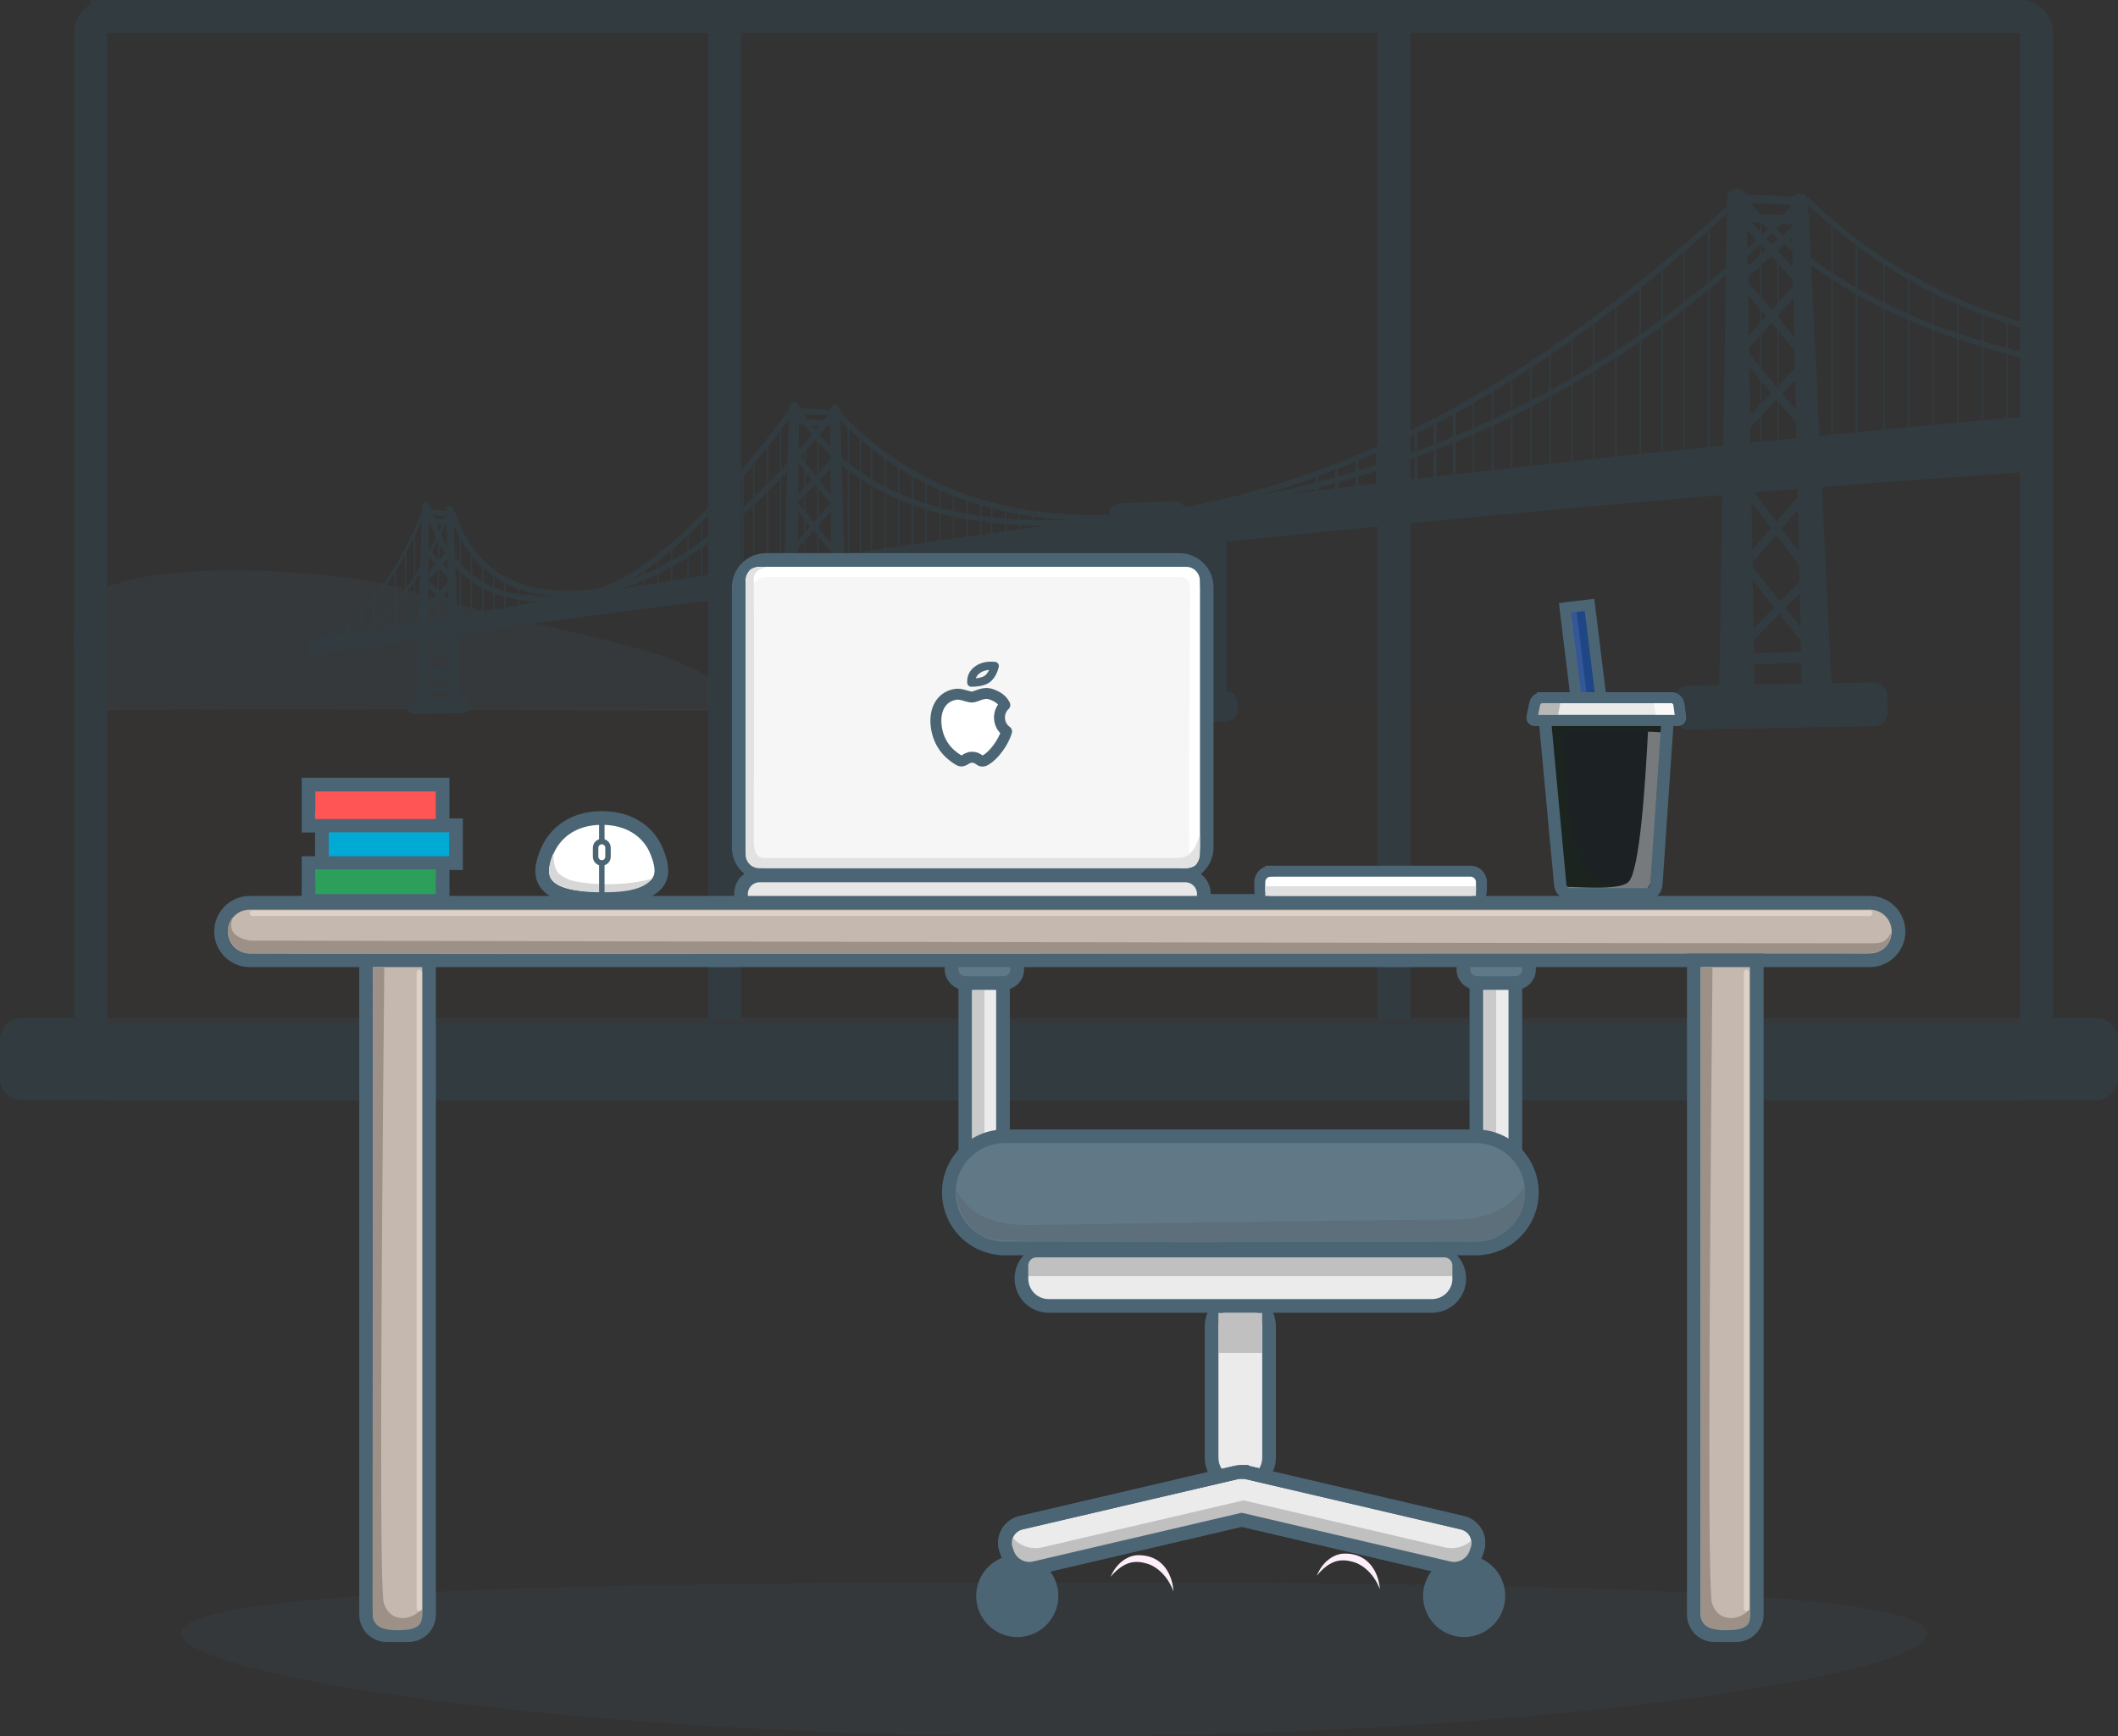 <?xml version="1.0" encoding="UTF-8" standalone="no"?>
<svg
   xmlns:dc="http://purl.org/dc/elements/1.1/"
   xmlns:cc="http://creativecommons.org/ns#"
   xmlns:rdf="http://www.w3.org/1999/02/22-rdf-syntax-ns#"
   xmlns:svg="http://www.w3.org/2000/svg"
   xmlns="http://www.w3.org/2000/svg"
   xmlns:xlink="http://www.w3.org/1999/xlink"
   xmlns:sodipodi="http://sodipodi.sourceforge.net/DTD/sodipodi-0.dtd"
   xmlns:inkscape="http://www.inkscape.org/namespaces/inkscape"
   width="774"
   height="634.482"
   viewBox="0 0 774 634.482"
   version="1.1"
   id="svg345"
   sodipodi:docname="5c8a0e9157d74f53f3722021_header_illustration2.svg"
   inkscape:version="0.92.4 (5da689c313, 2019-01-14)">
  <rect x="0" y="0" width="774" height="634.482" fill="#333333" stroke="none"/>
  <sodipodi:namedview
     pagecolor="#ffffff"
     bordercolor="#666666"
     borderopacity="1"
     objecttolerance="10"
     gridtolerance="10"
     guidetolerance="10"
     inkscape:pageopacity="0"
     inkscape:pageshadow="2"
     inkscape:window-width="1920"
     inkscape:window-height="1017"
     id="namedview347"
     showgrid="false"
     inkscape:zoom="1.4658385"
     inkscape:cx="462.1919"
     inkscape:cy="247.92325"
     inkscape:window-x="-8"
     inkscape:window-y="-8"
     inkscape:window-maximized="1"
     inkscape:current-layer="svg345"
     fit-margin-top="0"
     fit-margin-left="0"
     fit-margin-right="0"
     fit-margin-bottom="0" />
  <!-- Generator: Sketch 52.2 (67145) - http://www.bohemiancoding.com/sketch -->
  <title
     id="title2">Artboard Copy 4</title>
  <desc
     id="desc4">Created with Sketch.</desc>
  <defs
     id="defs7">
    <path
       d="M 102.354,31.448 C 93.153,14.466 75.907,3.034 56.149,3.034 c -29.428,0 -53.284,25.361 -53.284,56.645 0,31.284 23.073,53.234 50.443,53.234 26.757,0 54.835,-20.976 56.081,-51.143 -2.1,26.445 -24.278,47.252 -51.329,47.252 -28.438,0 -51.491,-22.997 -51.491,-51.364 0,-28.368 23.053,-51.364 51.491,-51.364 18.84,0 35.317,10.094 44.293,25.156 z"
       id="path-1"
       inkscape:connector-curvature="0" />
  </defs>
  <g
     style="fill:none;fill-rule:evenodd;stroke:none;stroke-width:1"
     transform="translate(-303.757,-145.286)"
     id="Artboard-Copy-4">
    <g
       style="opacity:0.12"
       transform="translate(303.495,144.5)"
       id="background-window">
      <path
         style="fill:#2a81a5"
         d="M 8.262,372.786 H 766.262 c 4.432,0 8,3.568 8,8 v 14 c 0,4.432 -3.568,8 -8,8 H 8.262 c -4.432,0 -8,-3.568 -8,-8 v -14 c 0,-4.432 3.568,-8 8,-8 z"
         id="Rectangle-3-Copy-3"
         inkscape:connector-curvature="0" />
      <path
         style="fill:#803300;fill-opacity:0.3"
         d="M 29.491,259.786 H 750.491 V 375.271 H 29.491 Z"
         id="water-copy-3"
         inkscape:connector-curvature="0" />
      <path
         style="fill:#6392a6;fill-opacity:0.6"
         inkscape:connector-curvature="0"
         id="Oval-Copy-14"
         d="m 266.491,260.5 c 0,-22.644 -58.442,-25.749 -119.672,-44.715 -23.772,-7.363 -118.03,-13.735 -119.106,11.673 -0.76,17.935 0,-2.846 0,33.041 42.241,-1.193 210.006,0 238.778,0 z" />
      <path
         style="stroke:#2a81a5;stroke-width:12"
         d="M 39.375,6.786 H 738.491 c 3.324,0 6,2.676 6,6 v 378 c 0,3.324 -2.676,6 -6,6 H 39.375 c -3.324,0 -6,-2.676 -6,-6 v -378 c 0,-3.324 2.676,-6 6,-6 z"
         id="Rectangle-Copy-46"
         inkscape:connector-curvature="0" />
      <path
         style="stroke:#2a81a5;stroke-width:0.5;stroke-linecap:square"
         inkscape:connector-curvature="0"
         id="Line-35-Copy"
         d="M 669.812,82.786 V 163.786" />
      <path
         style="stroke:#2a81a5;stroke-width:2;stroke-linecap:square"
         inkscape:connector-curvature="0"
         id="Line-4-Copy-3"
         d="m 155.491,243.286 11,7.857" />
      <path
         style="stroke:#2a81a5;stroke-width:2;stroke-linecap:square"
         inkscape:connector-curvature="0"
         id="Line-5-Copy-3"
         d="m 155.098,250.286 11.393,-7" />
      <path
         style="stroke:#2a81a5;stroke-width:2;stroke-linecap:square"
         inkscape:connector-curvature="0"
         id="Line-6-Copy-3"
         d="m 155.991,233.286 10.5,9" />
      <path
         style="stroke:#2a81a5;stroke-width:2;stroke-linecap:square"
         inkscape:connector-curvature="0"
         id="Line-7-Copy-3"
         d="m 155.491,242.286 10.356,-9" />
      <path
         style="stroke:#2a81a5;stroke-width:2;stroke-linecap:square"
         inkscape:connector-curvature="0"
         id="Line-8-Copy-3"
         d="m 155.491,213.286 10,9" />
      <path
         style="stroke:#2a81a5;stroke-width:2;stroke-linecap:square"
         inkscape:connector-curvature="0"
         id="Line-9-Copy-3"
         d="m 165.491,213.286 -10,11" />
      <path
         style="stroke:#2a81a5;stroke-width:2;stroke-linecap:square"
         inkscape:connector-curvature="0"
         id="Line-10-Copy-3"
         d="m 155.991,201.786 9.5,10.5" />
      <path
         style="stroke:#2a81a5;stroke-width:2;stroke-linecap:square"
         inkscape:connector-curvature="0"
         id="Line-11-Copy-3"
         d="m 164.491,202.786 -8.5,9.5" />
      <path
         style="stroke:#2a81a5;stroke-width:2;stroke-linecap:square"
         inkscape:connector-curvature="0"
         id="Line-12-Copy-3"
         d="m 290.491,232.786 17.5,18.357" />
      <path
         style="stroke:#2a81a5;stroke-width:2;stroke-linecap:square"
         inkscape:connector-curvature="0"
         id="Line-13-Copy-3"
         d="m 305.875,232.786 -15.884,17.5" />
      <path
         style="stroke:#2a81a5;stroke-width:2;stroke-linecap:square"
         inkscape:connector-curvature="0"
         id="Line-14-Copy-3"
         d="m 290.491,213.286 15,16" />
      <path
         style="stroke:#2a81a5;stroke-width:2;stroke-linecap:square"
         inkscape:connector-curvature="0"
         id="Line-15-Copy-3"
         d="m 305.875,213.286 -15.384,16" />
      <path
         style="stroke:#2a81a5;stroke-width:2;stroke-linecap:square"
         inkscape:connector-curvature="0"
         id="Line-16-Copy-3"
         d="m 289.991,183.786 15.884,19.442" />
      <path
         style="stroke:#2a81a5;stroke-width:2;stroke-linecap:square"
         inkscape:connector-curvature="0"
         id="Line-17-Copy-3"
         d="m 305.875,183.786 -15.884,18" />
      <path
         style="stroke:#2a81a5;stroke-width:2;stroke-linecap:square"
         inkscape:connector-curvature="0"
         id="Line-18-Copy-3"
         d="m 290.491,166.286 15.384,19.456" />
      <path
         style="stroke:#2a81a5;stroke-width:2;stroke-linecap:square"
         inkscape:connector-curvature="0"
         id="Line-19-Copy-3"
         d="m 305.875,168.27 -15.384,16.007" />
      <path
         style="stroke:#2a81a5;stroke-width:4;stroke-linecap:square"
         inkscape:connector-curvature="0"
         transform="rotate(-2,650.991,240.786)"
         id="Line-20-Copy-3"
         d="m 638.991,241.199 h 24" />
      <path
         style="stroke:#2a81a5;stroke-width:2;stroke-linecap:square"
         inkscape:connector-curvature="0"
         transform="rotate(-2,297.703,252.144)"
         id="Line-34-Copy"
         d="m 289.991,252.143 h 15.884" />
      <path
         style="stroke:#2a81a5;stroke-width:2"
         inkscape:connector-curvature="0"
         id="Rectangle-Copy-47"
         d="m 291.491,150.855 v 3.996 l 13,0.867 v -3.996 z" />
      <path
         transform="rotate(-1,651.095,258.745)"
         style="fill:#2a81a5"
         d="m 617.199,250.745 h 67.791 c 2.77,0 5,2.23 5,5 v 6 c 0,2.77 -2.23,5 -5,5 H 617.199 c -2.77,0 -5,-2.23 -5,-5 v -6 c 0,-2.77 2.23,-5 5,-5 z"
         id="Rectangle-Copy-48"
         inkscape:connector-curvature="0" />
      <path
         transform="rotate(-1,298.491,260.286)"
         style="fill:#2a81a5;stroke:#2a81a5"
         d="m 282.991,256.286 h 31 c 1.662,0 3,1.338 3,3 v 2 c 0,1.662 -1.338,3 -3,3 h -31 c -1.662,0 -3,-1.338 -3,-3 v -2 c 0,-1.662 1.338,-3 3,-3 z"
         id="Rectangle-Copy-49"
         inkscape:connector-curvature="0" />
      <path
         transform="rotate(-1,424.491,259.286)"
         style="fill:#2a81a5"
         d="m 400.491,253.786 h 48 c 2.216,0 4,1.784 4,4 v 3 c 0,2.216 -1.784,4 -4,4 h -48 c -2.216,0 -4,-1.784 -4,-4 v -3 c 0,-2.216 1.784,-4 4,-4 z"
         id="Rectangle-Copy-50"
         inkscape:connector-curvature="0" />
      <path
         style="fill:#2a81a5;stroke:#2a81a5"
         inkscape:connector-curvature="0"
         transform="rotate(1,289.491,202.777)"
         id="Rectangle-Copy-51"
         d="m 289.491,148.277 c -0.723,0 -1.312,0.582 -1.32,1.305 l -1.158,106.178 c -7e-5,0.008 -7e-5,0.008 -9e-5,0.016 0,0.828 0.672,1.5 1.5,1.5 h 1.956 c 0.008,-1e-5 0.008,-1e-5 0.016,-9e-5 0.828,-0.009 1.493,-0.688 1.484,-1.516 l -1.158,-106.178 c -0.008,-0.723 -0.596,-1.305 -1.32,-1.305 z" />
      <path
         style="fill:#2a81a5"
         inkscape:connector-curvature="0"
         transform="rotate(1,155.073,221.477)"
         id="Rectangle-Copy-52"
         d="m 155.073,184.306 v 0 c 0.665,0 1.206,0.535 1.213,1.2 l 0.766,71.143 c 0.012,1.093 -0.865,1.988 -1.957,2 -0.007,8e-5 -0.014,1.1e-4 -0.021,1.1e-4 v 0 c -1.093,0 -1.979,-0.886 -1.979,-1.979 0,-0.007 4e-5,-0.014 1.1e-4,-0.021 l 0.766,-71.143 c 0.007,-0.665 0.548,-1.2 1.213,-1.2 z" />
      <path
         style="fill:#2a81a5"
         inkscape:connector-curvature="0"
         transform="rotate(-1,165.859,221.969)"
         id="Rectangle-Copy-53"
         d="m 165.299,185.771 v 0 c 0.657,0.012 1.187,0.541 1.2,1.198 l 1.338,69.2 c 0.021,1.083 -0.84,1.978 -1.923,1.999 -0.013,2.4e-4 -0.025,3.7e-4 -0.038,3.7e-4 v 0 c -1.101,0 -1.993,-0.892 -1.993,-1.993 0,-0.002 0,-0.005 1e-5,-0.007 l 0.237,-69.241 c 0.002,-0.641 0.523,-1.158 1.164,-1.156 0.006,2e-5 0.011,8e-5 0.017,1.7e-4 z" />
      <path
         style="stroke:#2a81a5;stroke-width:2;stroke-linecap:square"
         inkscape:connector-curvature="0"
         transform="rotate(-2,160.703,252.644)"
         id="Line-33-Copy"
         d="m 155.073,252.644 h 11.418" />
      <path
         transform="rotate(-1,160.491,258.643)"
         style="fill:#2a81a5"
         d="m 151.491,255.786 h 18 c 1.108,0 2,0.892 2,2 v 1.715 c 0,1.108 -0.892,2 -2,2 h -18 c -1.108,0 -2,-0.892 -2,-2 v -1.715 c 0,-1.108 0.892,-2 2,-2 z"
         id="Rectangle-Copy-54"
         inkscape:connector-curvature="0" />
      <path
         style="fill:#2a81a5;stroke:#2a81a5"
         inkscape:connector-curvature="0"
         transform="rotate(-1,306.374,203.219)"
         id="Rectangle-Copy-55"
         d="m 306.374,149.161 c -0.723,0 -1.312,0.582 -1.32,1.305 l -1.158,105.294 c -7e-5,0.008 -7e-5,0.008 -9e-5,0.017 0,0.828 0.672,1.5 1.5,1.5 h 1.956 c 0.008,-10e-6 0.008,-10e-6 0.017,-9e-5 0.828,-0.009 1.493,-0.688 1.483,-1.516 l -1.158,-105.294 c -0.008,-0.723 -0.597,-1.305 -1.32,-1.305 z" />
      <path
         style="fill:#2a81a5"
         inkscape:connector-curvature="0"
         id="Rectangle-Copy-56"
         d="m 634.991,69.786 v 0 c 1.942,0 3.525,1.558 3.556,3.5 l 2.863,179.421 c 0.044,2.761 -2.159,5.035 -4.92,5.079 -0.027,4.3e-4 -0.053,6.4e-4 -0.08,6.4e-4 h -2.839 c -2.761,0 -5,-2.239 -5,-5 0,-0.027 2.1e-4,-0.053 6.3e-4,-0.08 l 2.863,-179.421 c 0.031,-1.942 1.614,-3.5 3.556,-3.5 z" />
      <path
         style="fill:#2a81a5"
         inkscape:connector-curvature="0"
         transform="rotate(-2,661.109,164.821)"
         id="Rectangle-Copy-57"
         d="m 661.109,71.389 v 0 c 1.642,0 2.979,1.319 3.002,2.961 l 2.443,179.849 c 0.03,2.209 -1.736,4.024 -3.945,4.054 -0.018,2.4e-4 -0.036,3.6e-4 -0.054,3.6e-4 h -2.891 c -2.209,0 -4,-1.791 -4,-4 0,-0.018 1.2e-4,-0.036 3.6e-4,-0.054 l 2.443,-179.849 c 0.022,-1.642 1.36,-2.961 3.002,-2.961 z" />
      <path
         style="fill:#2a81a5"
         inkscape:connector-curvature="0"
         id="Rectangle-Copy-58"
         d="m 113.491,235.002 c 105.774,-18.551 208.107,-34.29 307,-47.216 98.893,-12.926 206.226,-24.593 322,-35 v 20.364 c -99.865,6.749 -207.199,16.242 -322,28.479 -114.801,12.237 -217.135,25.094 -307,38.57 z" />
      <path
         style="fill:#2a81a5"
         inkscape:connector-curvature="0"
         id="Rectangle-Copy-59"
         d="m 409.337,184.711 20,-0.766 c 2.208,-0.085 4.066,1.636 4.15,3.844 0.002,0.051 0.003,0.102 0.003,0.153 v 65.844 c 0,2.209 -1.791,4 -4,4 h -20 c -2.209,0 -4,-1.791 -4,-4 v -65.078 c 0,-2.15 1.699,-3.915 3.847,-3.997 z" />
      <path
         style="fill:#2a81a5"
         d="m 448.491,254.462 -16,3.323 v -59 l 16,-1 z"
         id="Rectangle-Copy-60"
         inkscape:connector-curvature="0" />
      <path
         style="stroke:#2a81a5;stroke-width:2"
         inkscape:connector-curvature="0"
         id="Rectangle-Copy-61"
         d="m 156.491,187.891 v 2.99 l 8,0.8 v -2.99 z" />
      <path
         style="stroke:#2a81a5;stroke-width:2"
         inkscape:connector-curvature="0"
         id="Path-3-Copy-3"
         d="m 304.491,149.786 c 28.264,31.589 67.597,44.589 118,39 94,-10.424 172.667,-48.757 236,-115" />
      <path
         style="stroke:#2a81a5;stroke-width:2"
         inkscape:connector-curvature="0"
         id="Path-6-Copy-3"
         d="m 291.491,149.786 c 21.196,35.854 65.196,48.854 132,39 70.667,-10.424 141.667,-49.091 213,-116" />
      <path
         style="stroke:#2a81a5;stroke-width:2"
         inkscape:connector-curvature="0"
         id="Path-10-Copy-3"
         d="m 165.491,187.786 c 6.293,19.775 20.293,29.775 42,30 30,0.311 62.667,-22.022 98,-67" />
      <path
         style="stroke:#2a81a5;stroke-width:2"
         inkscape:connector-curvature="0"
         id="Path-11-Copy-3"
         d="m 156.491,185.786 c 7.666,27.885 27.333,38.552 59,32 19.333,-4 44.333,-26.667 75,-68" />
      <path
         style="stroke:#2a81a5"
         inkscape:connector-curvature="0"
         id="Path-12-Copy-3"
         d="m 155.491,186.786 c -10.667,26.667 -24,42.739 -40,48.216" />
      <path
         style="stroke:#2a81a5"
         inkscape:connector-curvature="0"
         id="Path-13-Copy-3"
         d="m 164.491,187.786 c -9.333,21.95 -20,36.95 -32,45" />
      <path
         style="stroke:#2a81a5;stroke-width:3;stroke-linecap:square"
         inkscape:connector-curvature="0"
         id="Line-21-Copy-3"
         d="m 638.991,208.286 24,30" />
      <path
         style="stroke:#2a81a5;stroke-width:3;stroke-linecap:square"
         inkscape:connector-curvature="0"
         id="Line-22-Copy-3"
         d="m 662.991,210.286 -25.5,26" />
      <path
         style="stroke:#2a81a5;stroke-width:3;stroke-linecap:square"
         inkscape:connector-curvature="0"
         id="Line-23-Copy-3"
         d="m 638.991,180.286 21.5,28" />
      <path
         style="stroke:#2a81a5;stroke-width:3;stroke-linecap:square"
         inkscape:connector-curvature="0"
         id="Line-24-Copy-3"
         d="m 661.022,180.286 -24.031,28" />
      <path
         style="stroke:#2a81a5;stroke-width:3;stroke-linecap:square"
         inkscape:connector-curvature="0"
         id="Line-25-Copy-3"
         d="m 638.991,131.916 22.031,26.37" />
      <path
         style="stroke:#2a81a5;stroke-width:3;stroke-linecap:square"
         inkscape:connector-curvature="0"
         id="Line-26-Copy-3"
         d="m 661.022,132.379 -24.531,25.907" />
      <path
         style="stroke:#2a81a5;stroke-width:3;stroke-linecap:square"
         inkscape:connector-curvature="0"
         id="Line-27-Copy-3"
         d="m 637.491,104.286 23.531,28.093" />
      <path
         style="stroke:#2a81a5;stroke-width:3"
         inkscape:connector-curvature="0"
         id="Rectangle-Copy-62"
         d="m 638.991,73.363 v 6.996 l 17,0.85 v -6.996 z" />
      <path
         style="stroke:#2a81a5;stroke-width:2"
         inkscape:connector-curvature="0"
         id="Path-8-Copy-3"
         d="m 660.491,73.786 c 24.475,23.572 53.712,39.692 87.712,48.358" />
      <path
         style="stroke:#2a81a5;stroke-width:2"
         inkscape:connector-curvature="0"
         id="Path-9-Copy-3"
         d="m 637.491,73.786 c 24.475,28.239 60.712,47.692 108.712,58.358" />
      <path
         style="stroke:#2a81a5;stroke-width:3;stroke-linecap:square"
         inkscape:connector-curvature="0"
         id="Line-28-Copy-3"
         d="m 658.491,104.286 -21.5,24" />
      <path
         style="stroke:#2a81a5;stroke-width:3;stroke-linecap:square"
         inkscape:connector-curvature="0"
         id="Line-29-Copy-3"
         d="m 638.991,82.786 18.5,20.179" />
      <path
         style="stroke:#2a81a5;stroke-width:3;stroke-linecap:square"
         inkscape:connector-curvature="0"
         id="Line-30-Copy-3"
         d="M 658.491,82.786 636.991,101.786" />
      <path
         style="stroke:#2a81a5;stroke-width:0.5;stroke-linecap:square"
         inkscape:connector-curvature="0"
         id="Line-36-Copy"
         d="M 678.703,88.644 V 164.821" />
      <path
         style="stroke:#2a81a5;stroke-width:0.5;stroke-linecap:square"
         inkscape:connector-curvature="0"
         id="Line-37-Copy"
         d="M 688.703,96.644 V 166.644" />
      <path
         style="stroke:#2a81a5;stroke-width:0.5;stroke-linecap:square"
         inkscape:connector-curvature="0"
         id="Line-38-Copy"
         d="m 697.703,101.786 v 58.858" />
      <path
         style="stroke:#2a81a5;stroke-width:0.5;stroke-linecap:square"
         inkscape:connector-curvature="0"
         id="Line-39-Copy"
         d="m 706.703,106.644 v 54" />
      <path
         style="stroke:#2a81a5;stroke-width:0.5;stroke-linecap:square"
         inkscape:connector-curvature="0"
         id="Line-40-Copy"
         d="m 715.703,110.644 v 47.642" />
      <path
         style="stroke:#2a81a5;stroke-width:0.5;stroke-linecap:square"
         inkscape:connector-curvature="0"
         id="Line-41-Copy"
         d="m 724.703,114.644 v 43.642" />
      <path
         style="stroke:#2a81a5;stroke-width:0.5;stroke-linecap:square"
         inkscape:connector-curvature="0"
         id="Line-42-Copy"
         d="m 733.703,118.332 v 37.312" />
      <path
         style="stroke:#2a81a5;stroke-width:0.5;stroke-linecap:square"
         inkscape:connector-curvature="0"
         id="Line-43-Copy"
         d="M 624.703,82.786 V 168.644" />
      <path
         style="stroke:#2a81a5;stroke-width:0.5;stroke-linecap:square"
         inkscape:connector-curvature="0"
         id="Line-44-Copy"
         d="M 615.703,90.644 V 175.644" />
      <path
         style="stroke:#2a81a5;stroke-width:0.5;stroke-linecap:square"
         inkscape:connector-curvature="0"
         id="Line-45-Copy"
         d="M 607.703,97.965 V 168.644" />
      <path
         style="stroke:#2a81a5;stroke-width:0.5;stroke-linecap:square"
         inkscape:connector-curvature="0"
         id="Line-46-Copy"
         d="m 599.703,104.286 v 64.358" />
      <path
         style="stroke:#2a81a5;stroke-width:0.5;stroke-linecap:square"
         inkscape:connector-curvature="0"
         id="Line-47-Copy"
         d="m 590.703,111.644 v 61" />
      <path
         style="stroke:#2a81a5;stroke-width:0.5;stroke-linecap:square"
         inkscape:connector-curvature="0"
         id="Line-48-Copy"
         d="m 582.703,118.332 v 52.312" />
      <path
         style="stroke:#2a81a5;stroke-width:0.5;stroke-linecap:square"
         inkscape:connector-curvature="0"
         id="Line-49-Copy"
         d="m 574.703,123.286 v 49.358" />
      <path
         style="stroke:#2a81a5;stroke-width:0.5;stroke-linecap:square"
         inkscape:connector-curvature="0"
         id="Line-50-Copy"
         d="m 566.703,129.286 v 44.358" />
      <path
         style="stroke:#2a81a5;stroke-width:0.5;stroke-linecap:square"
         inkscape:connector-curvature="0"
         id="Line-51-Copy"
         d="m 559.703,134.465 v 39.179" />
      <path
         style="stroke:#2a81a5;stroke-width:0.5;stroke-linecap:square"
         inkscape:connector-curvature="0"
         id="Line-52-Copy"
         d="m 552.703,138.644 v 39" />
      <path
         style="stroke:#2a81a5;stroke-width:0.5;stroke-linecap:square"
         inkscape:connector-curvature="0"
         id="Line-53-Copy"
         d="m 545.703,143.144 v 31.5" />
      <path
         style="stroke:#2a81a5;stroke-width:0.5;stroke-linecap:square"
         inkscape:connector-curvature="0"
         id="Line-54-Copy"
         d="m 538.703,147.965 v 26.679" />
      <path
         style="stroke:#2a81a5;stroke-linecap:square"
         inkscape:connector-curvature="0"
         id="Line-55-Copy"
         d="m 531.703,151.465 v 26.179" />
      <path
         style="stroke:#2a81a5;stroke-linecap:square"
         inkscape:connector-curvature="0"
         id="Line-56-Copy"
         d="m 524.703,155.644 v 22" />
      <path
         style="stroke:#2a81a5;stroke-linecap:square"
         inkscape:connector-curvature="0"
         id="Line-57-Copy"
         d="m 517.703,158.286 v 19.358" />
      <path
         style="stroke:#2a81a5;stroke-linecap:square"
         inkscape:connector-curvature="0"
         id="Line-58-Copy"
         d="m 509.703,162.305 v 18.981" />
      <path
         style="stroke:#2a81a5;stroke-linecap:square"
         inkscape:connector-curvature="0"
         id="Line-60-Copy"
         d="m 496.196,167.965 v 13.321" />
      <path
         style="stroke:#2a81a5;stroke-linecap:square"
         inkscape:connector-curvature="0"
         id="Line-61-Copy"
         d="m 488.703,170.644 v 10.642" />
      <path
         style="stroke:#2a81a5;stroke-linecap:square"
         inkscape:connector-curvature="0"
         id="Line-62-Copy"
         d="m 481.491,173.644 v 7.642" />
      <path
         style="stroke:#2a81a5;stroke-linecap:square"
         inkscape:connector-curvature="0"
         id="Line-59-Copy"
         d="m 503.703,164.821 v 15.465" />
      <path
         style="stroke:#2a81a5;stroke-width:0.5;stroke-linecap:square"
         inkscape:connector-curvature="0"
         id="Line-63-Copy"
         d="m 377.703,188.644 v 7" />
      <path
         style="stroke:#2a81a5;stroke-width:0.5;stroke-linecap:square"
         inkscape:connector-curvature="0"
         id="Line-64-Copy"
         d="m 372.703,188.644 v 9.142" />
      <path
         style="stroke:#2a81a5;stroke-width:0.5;stroke-linecap:square"
         inkscape:connector-curvature="0"
         id="Line-65-Copy"
         d="m 367.703,186.644 v 11.142" />
      <path
         style="stroke:#2a81a5;stroke-width:0.5;stroke-linecap:square"
         inkscape:connector-curvature="0"
         id="Line-66-Copy"
         d="m 362.703,185.741 v 13.903" />
      <path
         style="stroke:#2a81a5;stroke-width:0.5;stroke-linecap:square"
         inkscape:connector-curvature="0"
         id="Line-67-Copy"
         d="m 358.703,183.786 v 14" />
      <path
         style="stroke:#2a81a5;stroke-width:0.5;stroke-linecap:square"
         inkscape:connector-curvature="0"
         id="Line-68-Copy"
         d="m 353.703,182.644 v 19.142" />
      <path
         style="stroke:#2a81a5;stroke-width:0.5;stroke-linecap:square"
         inkscape:connector-curvature="0"
         id="Line-69-Copy"
         d="m 348.703,181.644 v 20.142" />
      <path
         style="stroke:#2a81a5;stroke-width:0.5;stroke-linecap:square"
         inkscape:connector-curvature="0"
         id="Line-70-Copy"
         d="m 343.703,178.644 v 22" />
      <path
         style="stroke:#2a81a5;stroke-width:0.5;stroke-linecap:square"
         inkscape:connector-curvature="0"
         id="Line-71-Copy"
         d="m 338.703,176.273 v 25.512" />
      <path
         style="stroke:#2a81a5;stroke-width:0.5;stroke-linecap:square"
         inkscape:connector-curvature="0"
         id="Line-72-Copy"
         d="m 333.703,173.644 v 28.142" />
      <path
         style="stroke:#2a81a5;stroke-width:0.5;stroke-linecap:square"
         inkscape:connector-curvature="0"
         id="Line-73-Copy"
         d="m 328.703,170.644 v 34" />
      <path
         style="stroke:#2a81a5;stroke-width:0.5;stroke-linecap:square"
         inkscape:connector-curvature="0"
         id="Line-74-Copy"
         d="m 323.703,167.644 v 37" />
      <path
         style="stroke:#2a81a5;stroke-width:0.5;stroke-linecap:square"
         inkscape:connector-curvature="0"
         id="Line-75-Copy"
         d="m 318.703,163.644 v 38.142" />
      <path
         style="stroke:#2a81a5;stroke-width:0.5;stroke-linecap:square"
         inkscape:connector-curvature="0"
         id="Line-76-Copy"
         d="m 314.703,159.644 v 45" />
      <path
         style="stroke:#2a81a5;stroke-width:0.5;stroke-linecap:square"
         inkscape:connector-curvature="0"
         id="Line-77-Copy"
         d="m 310.304,156.786 v 46.442" />
      <path
         style="stroke:#2a81a5;stroke-width:0.5;stroke-linecap:square"
         inkscape:connector-curvature="0"
         id="Line-78-Copy"
         d="m 285.553,155.644 v 53.607" />
      <path
         style="stroke:#2a81a5;stroke-width:0.5;stroke-linecap:square"
         inkscape:connector-curvature="0"
         id="Line-79-Copy"
         d="m 280.703,163.644 v 45.607" />
      <path
         style="stroke:#2a81a5;stroke-width:0.5;stroke-linecap:square"
         inkscape:connector-curvature="0"
         id="Line-80-Copy"
         d="m 275.703,168.27 v 42.374" />
      <path
         style="stroke:#2a81a5;stroke-width:0.5;stroke-linecap:square"
         inkscape:connector-curvature="0"
         id="Line-81-Copy"
         d="m 271.703,173.644 v 35.607" />
      <path
         style="stroke:#2a81a5;stroke-linecap:square"
         inkscape:connector-curvature="0"
         id="Line-82-Copy"
         d="m 266.491,180.007 v 30.637" />
      <path
         style="stroke:#2a81a5;stroke-linecap:square"
         inkscape:connector-curvature="0"
         id="Line-83-Copy"
         d="m 261.703,185.741 v 24.903" />
      <path
         style="stroke:#2a81a5;stroke-width:0.5;stroke-linecap:square"
         inkscape:connector-curvature="0"
         id="Line-84-Copy"
         d="m 256.703,190.046 v 23.24" />
      <path
         style="stroke:#2a81a5;stroke-width:0.5;stroke-linecap:square"
         inkscape:connector-curvature="0"
         id="Line-85-Copy"
         d="m 251.703,195.325 v 17.96" />
      <path
         style="stroke:#2a81a5;stroke-width:0.5;stroke-linecap:square"
         inkscape:connector-curvature="0"
         id="Line-86-Copy"
         d="m 245.703,200.644 v 16" />
      <path
         style="stroke:#2a81a5;stroke-width:0.5;stroke-linecap:square"
         inkscape:connector-curvature="0"
         id="Line-87-Copy"
         d="m 240.703,204.644 v 10" />
      <path
         style="stroke:#2a81a5;stroke-width:0.5;stroke-linecap:square"
         inkscape:connector-curvature="0"
         id="Line-88-Copy"
         d="m 235.491,208.644 v 8" />
      <path
         style="stroke:#2a81a5;stroke-width:0.5;stroke-linecap:square"
         inkscape:connector-curvature="0"
         id="Line-89-Copy"
         d="m 382.703,189.03 v 6.296" />
      <path
         style="stroke:#2a81a5;stroke-width:0.5;stroke-linecap:square"
         inkscape:connector-curvature="0"
         id="Line-90-Copy"
         d="m 299.183,159.644 v 47" />
      <path
         style="stroke:#2a81a5;stroke-width:0.5;stroke-linecap:square"
         inkscape:connector-curvature="0"
         id="Line-91-Copy"
         d="m 294.428,164.821 v 43.823" />
      <path
         style="stroke:#2a81a5;stroke-width:0.5;stroke-linecap:square"
         inkscape:connector-curvature="0"
         id="Line-92-Copy"
         d="M 650.006,86.644 V 168.644" />
      <path
         style="stroke:#2a81a5;stroke-width:0.5;stroke-linecap:square"
         inkscape:connector-curvature="0"
         id="Line-93-Copy"
         d="M 643.703,80.644 V 168.644" />
      <path
         style="stroke:#2a81a5;stroke-width:0.5;stroke-linecap:square"
         inkscape:connector-curvature="0"
         id="Line-94-Copy"
         d="m 193.703,216.644 v 5.642" />
      <path
         style="stroke:#2a81a5;stroke-width:0.5;stroke-linecap:square"
         inkscape:connector-curvature="0"
         id="Line-95-Copy"
         d="m 189.703,214.644 v 9.642" />
      <path
         style="stroke:#2a81a5;stroke-width:0.5;stroke-linecap:square"
         inkscape:connector-curvature="0"
         id="Line-96-Copy"
         d="m 184.703,212.644 v 11.642" />
      <path
         style="stroke:#2a81a5;stroke-width:0.5;stroke-linecap:square"
         inkscape:connector-curvature="0"
         id="Line-97-Copy"
         d="m 180.703,209.644 v 18" />
      <path
         style="stroke:#2a81a5;stroke-width:0.5;stroke-linecap:square"
         inkscape:connector-curvature="0"
         id="Line-98-Copy"
         d="m 176.703,206.644 v 17.642" />
      <path
         style="stroke:#2a81a5;stroke-width:0.5;stroke-linecap:square"
         inkscape:connector-curvature="0"
         id="Line-99-Copy"
         d="m 172.539,201.786 v 27.5" />
      <path
         style="stroke:#2a81a5;stroke-width:0.5;stroke-linecap:square"
         inkscape:connector-curvature="0"
         id="Line-100-Copy"
         d="m 168.468,196.492 v 31.152" />
      <path
         style="stroke:#2a81a5;stroke-width:0.5;stroke-linecap:square"
         inkscape:connector-curvature="0"
         id="Line-101-Copy"
         d="m 160.669,198.193 -0.428,29.451" />
      <path
         style="stroke:#2a81a5;stroke-width:0.5;stroke-linecap:square"
         inkscape:connector-curvature="0"
         id="Line-102-Copy"
         d="m 151.703,196.492 v 34.152" />
      <path
         style="stroke:#2a81a5;stroke-width:0.5;stroke-linecap:square"
         inkscape:connector-curvature="0"
         id="Line-103-Copy"
         d="m 148.491,202.777 v 27.867" />
      <path
         style="stroke:#2a81a5;stroke-width:0.5;stroke-linecap:square"
         inkscape:connector-curvature="0"
         id="Line-104-Copy"
         d="m 144.703,209.251 v 21.393" />
      <path
         style="stroke:#2a81a5;stroke-width:0.5;stroke-linecap:square"
         inkscape:connector-curvature="0"
         id="Line-105-Copy"
         d="m 140.703,214.644 v 16" />
      <path
         style="stroke:#2a81a5;stroke-width:0.5;stroke-linecap:square"
         inkscape:connector-curvature="0"
         id="Line-106-Copy"
         d="m 136.703,219.656 v 13.63" />
      <path
         style="stroke:#2a81a5;stroke-width:0.5;stroke-linecap:square"
         inkscape:connector-curvature="0"
         id="Line-107-Copy"
         d="m 132.491,224.286 v 7.358" />
      <path
         style="stroke:#2a81a5;stroke-width:0.5;stroke-linecap:square"
         inkscape:connector-curvature="0"
         id="Line-108-Copy"
         d="m 127.703,227.965 v 6.911" />
      <path
         style="stroke:#2a81a5;stroke-width:12;stroke-linecap:square"
         inkscape:connector-curvature="0"
         id="Line-109"
         d="m 509.703,18.5 v 349" />
      <path
         style="stroke:#2a81a5;stroke-width:12;stroke-linecap:square"
         inkscape:connector-curvature="0"
         id="Line-109-Copy"
         d="m 265.04,18.5 v 349" />
    </g>
    <path
       style="fill:#47677a;fill-opacity:0.1"
       d="m 1008,742.104 c 0,15.526 -142.821,37.664 -319,37.664 -176.179,0 -319,-22.138 -319,-37.664 0,-15.526 142.821,-18.562 319,-18.562 176.179,0 319,3.036 319,18.562 z"
       id="bottom-shadow"
       inkscape:connector-curvature="0"
       sodipodi:nodetypes="sssss" />
    <g
       transform="translate(648,367)"
       id="chair">
      <path
         style="fill:#ebebeb;stroke:#4b6575;stroke-width:5"
         inkscape:connector-curvature="0"
         id="Combined-Shape"
         d="M 31.023,109.5 C 18.596,109.5 8.523,119.574 8.523,132 v 76 c 0,12.426 10.074,22.5 22.5,22.5 H 187.023 c 12.426,0 22.5,-10.074 22.5,-22.5 v -76 c 0,-12.426 -10.074,-22.5 -22.5,-22.5 z m 4.767,-2 H 181.79 c 7.456,0 13.5,6.044 13.5,13.5 v 85.268 c 0,7.456 -6.044,13.5 -13.5,13.5 H 35.79 c -7.456,0 -13.5,-6.044 -13.5,-13.5 V 121 c 0,-7.456 6.044,-13.5 13.5,-13.5 z" />
      <path
         style="fill:#cacaca"
         d="m 11,140 h 4.5 v 56 H 11 Z"
         id="Rectangle"
         inkscape:connector-curvature="0" />
      <path
         style="fill:#cacaca"
         d="m 198,140 h 4.5 v 56 H 198 Z"
         id="Rectangle-Copy-18"
         inkscape:connector-curvature="0" />
      <path
         style="fill:#ebebeb;stroke:#4b6575;stroke-width:5"
         d="m 109.023,252.5 c 5.817,0 10.5,4.683 10.5,10.5 v 47.847 c 0,5.817 -4.683,10.5 -10.5,10.5 -5.817,0 -10.5,-4.683 -10.5,-10.5 V 263 c 0,-5.817 4.683,-10.5 10.5,-10.5 z"
         id="rect147"
         inkscape:connector-curvature="0" />
      <path
         style="fill:#c0c0c0"
         d="m 101,258 h 16 v 14.701 h -16 z"
         id="rect149"
         inkscape:connector-curvature="0" />
      <path
         style="fill:#617886;stroke:#4b6575;stroke-width:5"
         d="m 23,193.5 h 172.045 c 11.357,0 20.5,9.143 20.5,20.5 0,11.357 -9.143,20.5 -20.5,20.5 H 23 C 11.643,234.5 2.5,225.357 2.5,214 2.5,202.643 11.643,193.5 23,193.5 Z"
         id="rect151"
         inkscape:connector-curvature="0" />
      <path
         style="fill:#5c6f7b"
         inkscape:connector-curvature="0"
         id="path153"
         d="m 5.203,213 c 3.865,8.291 12.196,12.624 24.994,13 82.785,-1.333 135.118,-2 157,-2 18.803,0 24.487,-10.845 25.803,-12 0.025,8.453 -2.803,18 -17.529,20 -51.274,0 -169.232,1 -177.274,-1 C 10.155,229 5.203,221 5.203,213 Z" />
      <path
         style="fill:#ebebeb;stroke:#4b6575;stroke-width:5"
         d="M 39.023,235.5 H 179.023 c 5.54,0 10,4.46 10,10 0,5.54 -4.46,10 -10,10 H 39.023 c -5.54,0 -10,-4.46 -10,-10 0,-5.54 4.46,-10 10,-10 z"
         id="rect155"
         inkscape:connector-curvature="0" />
      <path
         style="fill:#c0c0c0"
         inkscape:connector-curvature="0"
         transform="matrix(1,0,0,-1,0,482.311)"
         id="Rectangle-Copy-8"
         d="M 31.523,237.75 H 186.523 v 3.811 c 0,1.657 -1.343,3 -3,3 H 34.523 c -1.657,0 -3,-1.343 -3,-3 z" />
      <path
         style="fill:#4b6575;stroke:#4b6575;stroke-width:5"
         d="m 40.005,361.486 a 12.5,12.5 0 0 1 -12.5,12.5 12.5,12.5 0 0 1 -12.5,-12.5 12.5,12.5 0 0 1 12.5,-12.5 12.5,12.5 0 0 1 12.5,12.5 z"
         id="Oval"
         inkscape:connector-curvature="0" />
      <path
         style="fill:#4b6575;stroke:#4b6575;stroke-width:5"
         d="m 203.313,361.486 a 12.5,12.5 0 0 1 -12.5,12.5 12.5,12.5 0 0 1 -12.5,-12.5 12.5,12.5 0 0 1 12.5,-12.5 12.5,12.5 0 0 1 12.5,12.5 z"
         id="Oval-Copy-11"
         inkscape:connector-curvature="0" />
      <path
         style="fill:#617886;stroke:#4b6575;stroke-width:5"
         d="m 8.5,127.5 h 14 c 2.77,0 5,2.23 5,5 0,2.77 -2.23,5 -5,5 h -14 c -2.77,0 -5,-2.23 -5,-5 0,-2.77 2.23,-5 5,-5 z"
         id="rect161"
         inkscape:connector-curvature="0" />
      <path
         style="fill:#617886;stroke:#4b6575;stroke-width:5"
         d="m 195.526,127.5 h 14 c 2.77,0 5,2.23 5,5 0,2.77 -2.23,5 -5,5 h -14 c -2.77,0 -5,-2.23 -5,-5 0,-2.77 2.23,-5 5,-5 z"
         id="rect163"
         inkscape:connector-curvature="0" />
      <path
         style="fill:#ebebeb;stroke:#4b6575;stroke-width:5"
         inkscape:connector-curvature="0"
         id="path165"
         d="m 109.549,316.15 h -0.053 c -0.677,-0.007 -1.357,0.067 -2.029,0.224 l -78.612,18.361 c -0.267,0.062 -0.531,0.139 -0.79,0.231 -3.933,1.385 -5.999,5.695 -4.614,9.628 l 0.448,1.272 c 1.44,4.09 5.728,6.441 9.951,5.455 l 75.673,-17.675 75.673,17.675 c 4.223,0.986 8.511,-1.364 9.951,-5.455 l 0.448,-1.272 c 1.385,-3.933 -0.681,-8.244 -4.614,-9.628 -0.259,-0.091 -0.523,-0.168 -0.79,-0.231 L 111.578,316.374 c -0.672,-0.157 -1.352,-0.231 -2.029,-0.224 z" />
      <path
         style="fill:#c0c0c0"
         inkscape:connector-curvature="0"
         id="shadow"
         d="m 196.491,336.918 c 1.146,2.303 1.394,5.049 0.473,7.667 l -0.378,1.074 c -1.863,5.293 -7.413,8.335 -12.878,7.059 l -73.519,-17.172 -73.519,17.172 c -5.465,1.276 -11.014,-1.766 -12.878,-7.059 l -0.378,-1.074 c -0.922,-2.618 -0.673,-5.364 0.473,-7.667 1.951,5.133 7.408,8.056 12.783,6.8 l 73.519,-17.172 73.519,17.172 c 5.375,1.255 10.832,-1.667 12.783,-6.8 z" />
      <path
         style="stroke:#4b6575;stroke-width:5"
         inkscape:connector-curvature="0"
         id="Combined-Shape-Copy-3"
         d="m 109.549,316.15 h -0.053 c -0.677,-0.007 -1.357,0.067 -2.029,0.224 l -78.612,18.361 c -0.267,0.062 -0.531,0.139 -0.79,0.231 -3.933,1.385 -5.999,5.695 -4.614,9.628 l 0.448,1.272 c 1.44,4.09 5.728,6.441 9.951,5.455 l 75.673,-17.675 75.673,17.675 c 4.223,0.986 8.511,-1.364 9.951,-5.455 l 0.448,-1.272 c 1.385,-3.933 -0.681,-8.244 -4.614,-9.628 -0.259,-0.091 -0.523,-0.168 -0.79,-0.231 L 111.578,316.374 c -0.672,-0.157 -1.352,-0.231 -2.029,-0.224 z" />
    </g>
    <g
       transform="translate(687.32,203.484)"
       id="head">
      <g
         transform="rotate(4,1.7,214.802)"
         id="change-hair-color">
        <g
           style="stroke-width:1"
           transform="translate(-1.852,4.075)"
           id="Group-8">
          <g
             transform="translate(16.299,24.819)"
             id="g188">
            <g
               id="g186">
              <mask
                 fill="white"
                 id="mask-2">
                <use
                   height="100%"
                   width="100%"
                   y="0"
                   x="0"
                   id="use181"
                   xlink:href="#path-1" />
              </mask>
            </g>
          </g>
        </g>
      </g>
    </g>
    <g
       transform="rotate(2,-10072.906,19667.568)"
       id="purple-shirt" />
    <path
       style="fill:#8b7686;fill-opacity:0.4"
       inkscape:connector-curvature="0"
       transform="rotate(-7,882.389,413.719)"
       id="Rectangle-Copy-24"
       d="m 881.309,364.937 h 2.158 c 1.061,0 1.921,0.86 1.921,1.921 v 93.722 c 0,1.061 -0.86,1.921 -1.921,1.921 h -2.158 c -1.061,0 -1.921,-0.86 -1.921,-1.921 v -93.722 c 0,-1.061 0.86,-1.921 1.921,-1.921 z" />
    <g
       transform="translate(863.391,363.52)"
       id="boba">
      <path
         style="fill:#0066ff;fill-opacity:0.4;stroke:#4b6575;stroke-width:4"
         inkscape:connector-curvature="0"
         transform="rotate(-7,22.471,49.772)"
         id="path224"
         d="m 17.971,2.99 v 93.563 h 9 V 2.99 Z" />
      <path
         style="fill:#1c2224"
         inkscape:connector-curvature="0"
         id="path226"
         d="M 4.824,44.223 H 49.851 l -5.121,59.931 c -0.212,2.485 -2.291,4.393 -4.785,4.393 H 16.476 c -2.441,0 -4.493,-1.831 -4.771,-4.255 z" />
      <path
         style="fill:#1c241f"
         d="M 48.609,49.164 H 4.824 v -4.941 H 49.851 Z"
         id="Rectangle-Copy-9"
         inkscape:connector-curvature="0" />
      <path
         style="fill:#1c241f"
         inkscape:connector-curvature="0"
         id="path229"
         d="m 10.609,46.096 c 2.197,18.383 2.197,45.383 10,54.577 7.803,9.194 26.601,3.777 24.697,5.806 -1.612,1.718 -11.474,2.125 -29.584,1.22 h -1e-6 c -2.367,-0.118 -4.293,-1.945 -4.537,-4.303 C 8.912,81.402 7.453,65.763 6.806,56.48 5.776,41.709 8.609,46.096 10.609,46.096 Z" />
      <path
         style="fill:#ffffff;fill-opacity:0.4"
         inkscape:connector-curvature="0"
         transform="matrix(-1,0,0,1,58.222,0)"
         id="Rectangle-Copy-22"
         d="m 15.614,49.164 c 1,19.316 3.015,50.316 7,54.738 3.985,4.422 27.791,0.548 25.887,2.578 -1.61,1.715 -11.441,2.124 -29.494,1.224 v 0 c -2.405,-0.12 -4.349,-2.002 -4.547,-4.401 C 11.868,71.893 10.252,53.952 9.614,49.48 12.28,49.269 14.28,49.164 15.614,49.164 Z" />
      <path
         style="stroke:#4b6575;stroke-width:4.5"
         inkscape:connector-curvature="0"
         id="Rectangle-Copy-2"
         d="M 4.824,43.617 H 49.851 l -4.178,61.35 c -0.137,2.016 -1.812,3.581 -3.833,3.581 H 14.356 c -1.984,0 -3.642,-1.511 -3.825,-3.486 z" />
      <path
         style="fill:#eaeaea;stroke:#4b6575;stroke-width:4"
         inkscape:connector-curvature="0"
         id="path247"
         d="M 4.039,36.703 H 51.038 c 1.443,0 2.664,1.068 2.856,2.498 l 0.636,4.738 c 0.071,0.526 -0.298,1.009 -0.824,1.08 -0.042,0.006 -0.085,0.009 -0.128,0.009 H 1.174 c -0.53,0 -0.96,-0.43 -0.96,-0.96 0,-0.064 0.006,-0.128 0.019,-0.19 L 1.215,39.014 c 0.272,-1.344 1.453,-2.31 2.824,-2.31 z" />
      <path
         style="fill:#b7b7b7"
         d="M 9.609,43.617 10.609,38.48 H 1.609 l -1,5.137 z"
         id="polygon249"
         inkscape:connector-curvature="0" />
      <path
         transform="matrix(-1,0,0,1,99.217,0)"
         style="fill:#ffffff;fill-opacity:0.7"
         d="m 53.609,43.617 1,-5.137 h -9 l -1,5.137 z"
         id="Path-15-Copy"
         inkscape:connector-curvature="0" />
      <path
         style="stroke:#4b6575;stroke-width:4"
         inkscape:connector-curvature="0"
         id="Rectangle-Copy-23"
         d="M 4.039,36.703 H 51.038 c 1.443,0 2.664,1.068 2.856,2.498 l 0.636,4.738 c 0.071,0.526 -0.298,1.009 -0.824,1.08 -0.042,0.006 -0.085,0.009 -0.128,0.009 H 1.174 c -0.53,0 -0.96,-0.43 -0.96,-0.96 0,-0.064 0.006,-0.128 0.019,-0.19 L 1.215,39.014 c 0.272,-1.344 1.453,-2.31 2.824,-2.31 z" />
    </g>
    <g
       transform="translate(501.385,444.185)"
       id="mouse">
      <path
         style="fill:#ffffff;stroke:#4b6575;stroke-width:5"
         inkscape:connector-curvature="0"
         id="path254"
         d="M 22.33,29.41 C 47.993,28.974 44.943,19.036 42.481,12.527 40.02,6.018 33.459,0.008 22.33,0.008 c -11.129,0 -17.526,6.01 -20.151,12.519 -2.625,6.509 -5.512,17.32 20.151,16.884 z" />
      <path
         style="fill:#d7d7d7"
         inkscape:connector-curvature="0"
         id="Oval-Copy-12"
         d="m 21.923,27.166 c 5.3,0 14.889,0 18.691,-4.928 -13.803,3.578 -28.175,1.49 -30.977,0 -2.803,-1.49 -5.023,-2.247 -5.023,-9.422 -1.162,2.88 -2.872,7.566 0,10.422 2.902,2.886 10.428,3.928 17.309,3.928 z" />
      <path
         style="stroke:#4b6575;stroke-width:2;stroke-linecap:square"
         inkscape:connector-curvature="0"
         id="Line"
         d="M 22.294,0.008 V 28.321" />
      <path
         style="fill:#ffffff;stroke:#4b6575;stroke-width:2"
         d="m 22.294,8.625 c 1.256,0 2.268,1.011 2.268,2.268 v 3.268 c 0,1.256 -1.011,2.268 -2.268,2.268 -1.256,0 -2.268,-1.011 -2.268,-2.268 v -3.268 c 0,-1.256 1.011,-2.268 2.268,-2.268 z"
         id="rect258"
         inkscape:connector-curvature="0" />
    </g>
    <g
       transform="translate(571,347)"
       id="laptop">
      <path
         style="fill:#e7e7e7;stroke:#4b6575;stroke-width:5"
         d="M 10.368,118.184 H 165.872 c 3.78,0 6.823,3.043 6.823,6.823 0,3.78 -3.043,6.823 -6.823,6.823 H 10.368 c -3.78,0 -6.823,-3.043 -6.823,-6.823 0,-3.78 3.043,-6.823 6.823,-6.823 z"
         id="rect261"
         inkscape:connector-curvature="0" />
      <path
         style="fill:#f6f6f6;stroke:#4b6575;stroke-width:5"
         d="M 12.725,2.922 H 163.725 c 5.54,0 10,4.46 10,10 v 95 c 0,5.54 -4.46,10 -10,10 H 12.725 c -5.54,0 -10,-4.46 -10,-10 V 12.922 c 0,-5.54 4.46,-10 10,-10 z"
         id="rect263"
         inkscape:connector-curvature="0" />
      <path
         style="fill:#ffffff"
         inkscape:connector-curvature="0"
         id="path265"
         d="m 10.225,5.422 156,2e-6 c 2.761,0 5,2.239 5,5 0,0 0,0 0,10e-7 -1e-5,56.691 -2e-5,89.216 -2e-5,97.578 0,3.801 -0.457,4.816 -1.225,6 -0.794,1.224 -2.961,1.724 -6.5,1.502 2.585,-0.832 3.87,-2.271 3.854,-4.317 -0.276,-35.967 0.316,-93.185 0.316,-95.896 0,-4.078 -0.592,-6.145 -3.473,-6.145 -3.813,0 -142.015,0 -151,0 -3.858,0 -6.515,2.952 -7.972,8.856 v -7.578 c 0,-2.761 2.239,-5 5,-5 z" />
      <path
         style="fill:#e2e2e2"
         inkscape:connector-curvature="0"
         transform="rotate(180,88.225,60.488)"
         id="Rectangle-Copy-25"
         d="m 10.225,5.422 156,1.8e-6 c 2.761,0 5,2.239 5,5 0,0 0,0 0,0 -1e-5,56.691 -2e-5,89.216 -2e-5,97.578 0,3.801 -0.457,4.816 -1.225,6 -0.794,1.224 -2.961,1.724 -6.5,1.502 3.185,-0.829 4.769,-2.266 4.753,-4.312 -0.276,-35.967 0,-93.155 0,-95.866 0,-4.078 -1.175,-6.18 -4.056,-6.18 -3.813,0 -142.015,0 -151,0 -3.858,0 -6.515,2.952 -7.972,8.856 v -7.578 c 0,-2.761 2.239,-5 5,-5 z" />
      <g
         style="stroke:#4b6575;stroke-linejoin:round"
         transform="translate(74,39)"
         id="apple">
        <path
           style="fill:#ffffff;stroke-width:4"
           inkscape:connector-curvature="0"
           id="path268"
           d="M 25.966,16.91 C 24.754,18.045 24,19.667 24,21.468 c 0,2.101 1.026,3.958 2.609,5.083 C 25.434,30.699 21.842,35.352 19,37 16.671,38.351 16.879,36 14,36 11.452,36 11.034,38.227 9,37 5.084,34.637 1.85,30.944 0.958,25.184 0,19 2.493,13.87 8,13 c 2,-0.316 4.406,1 6,1 1.475,0 4,-2.044 7,-1 2.627,0.914 4.125,2.158 4.966,3.91 z" />
        <path
           style="stroke-width:3;stroke-linecap:round"
           inkscape:connector-curvature="0"
           transform="rotate(23,17.802,5.607)"
           id="Path"
           d="M 15.266,10.082 C 14.373,8.308 14.456,6.558 15.515,4.832 16.575,3.105 18.322,1.872 20.758,1.132 c 0.351,1.774 0.222,3.407 -0.388,4.898 -0.61,1.492 -2.311,2.842 -5.104,4.051 z" />
      </g>
    </g>
    <g
       transform="rotate(11,-1643.781,4447.259)"
       id="pencil" />
    <g
       transform="translate(382.045,472.684)"
       id="desk">
      <path
         style="fill:#c5b9af;stroke:#4b6575;stroke-width:5"
         d="m 13,2.5 h 592 c 5.817,0 10.5,4.683 10.5,10.5 0,5.817 -4.683,10.5 -10.5,10.5 H 13 C 7.183,23.5 2.5,18.817 2.5,13 2.5,7.183 7.183,2.5 13,2.5 Z"
         id="rect277"
         inkscape:connector-curvature="0" />
      <path
         style="fill:#c5b9af;stroke:#4b6575;stroke-width:5"
         inkscape:connector-curvature="0"
         id="path279"
         d="m 55.5,23.5 v 239.119 c 0,4.142 3.358,7.5 7.5,7.5 h 8 c 4.142,0 7.5,-3.358 7.5,-7.5 V 23.5 Z" />
      <path
         style="fill:#9d9187"
         inkscape:connector-curvature="0"
         id="Rectangle-Copy-11"
         d="m 58,26 h 4.152 c -1.465,150.211 -1.531,227.649 -0.197,232.316 2.014,7.049 9.923,7.049 14,2 -0.019,1.955 0.215,4.651 -1,6 -1.655,1.838 -5.171,2 -8.023,2 -4.78,0 -7.78,-1 -8.78,-4 -0.148,-0.445 -0.288,-0.262 -0.288,-8 0,-8.676 0.045,-85.448 0.136,-230.316 z" />
      <path
         style="fill:#c5b9af;stroke:#4b6575;stroke-width:5"
         inkscape:connector-curvature="0"
         id="Rectangle-Copy"
         d="m 540.701,23.5 v 239.119 c 0,4.142 3.358,7.5 7.5,7.5 h 8 c 4.142,0 7.5,-3.358 7.5,-7.5 V 23.5 Z" />
      <path
         style="fill:#9d9187"
         inkscape:connector-curvature="0"
         id="Rectangle-Copy-12"
         d="m 543.375,26 h 4.152 c -1.465,150.211 -1.531,227.649 -0.197,232.316 2.014,7.049 9.923,7.049 14,2 -0.019,1.955 0.215,4.651 -1,6 -1.655,1.838 -5.171,2 -8.023,2 -4.78,0 -7.78,-1 -8.78,-4 -0.148,-0.445 -0.288,-0.262 -0.288,-8 0,-8.676 0.045,-85.448 0.136,-230.316 z" />
      <path
         style="fill:#9d9187"
         inkscape:connector-curvature="0"
         id="path284"
         d="m 6.955,7.646 c -1,1 -2,2.67 -2,5.67 0,3 3,7 7,7.684 4,0.684 580.394,-0.316 588.197,0 7.803,0.316 11.803,-0.684 12.803,-7.684 -2,3.182 -3,4 -7,4 -87.708,0 -285.375,-0.333 -593,-1 C 6.955,15.142 4.955,12.252 6.955,7.646 Z" />
      <path
         style="fill:#ded1c6"
         d="M 13.955,5.316 H 604.955 c 0.554,0 1,0.446 1,1 0,0.554 -0.446,1 -1,1 H 13.955 c -0.554,0 -1,-0.446 -1,-1 0,-0.554 0.446,-1 1,-1 z"
         id="rect286"
         inkscape:connector-curvature="0" />
    </g>
    <g
       transform="translate(697,561)"
       id="legs" />
    <g
       transform="translate(678,507)"
       id="skirt" />
    <g
       transform="translate(701,708)"
       id="shoe">
      <path
         style="fill:#fceff9"
         inkscape:connector-curvature="0"
         transform="rotate(-1,20.023,12.285)"
         id="Rectangle-Copy-14"
         d="M 18.898,5.563 C 29.897,5.781 31.492,16.274 31.436,19.009 29.625,13.56 25.659,9.802 21.91,8.67 17.888,7.456 13.831,7.388 8.608,13.254 10.797,8.297 15.029,5.487 18.898,5.563 Z" />
    </g>
    <g
       transform="rotate(-3,13907.115,-14450.401)"
       id="shoe-copy">
      <path
         style="fill:#fceff9"
         inkscape:connector-curvature="0"
         transform="rotate(1,20.386,12.725)"
         id="Rectangle-Copy-13"
         d="M 19.261,6.003 C 30.26,6.22 31.855,16.713 31.799,19.448 29.989,13.999 26.022,10.241 22.273,9.11 18.251,7.896 14.194,7.827 8.972,13.693 11.161,8.736 15.392,5.926 19.261,6.003 Z" />
    </g>
    <g
       transform="translate(414,429)"
       id="post-it-notes">
      <path
         style="fill:#2ca05a;stroke:#4b6575;stroke-width:5"
         d="m 2.5,31.685 h 49 V 45.5 h -49 z"
         id="rect323"
         inkscape:connector-curvature="0" />
      <path
         style="fill:#00aad4;stroke:#4b6575;stroke-width:5"
         d="M 7.392,17.869 H 56.392 V 31.685 H 7.392 Z"
         id="Rectangle-Copy-6"
         inkscape:connector-curvature="0" />
      <path
         style="fill:#ff5555;stroke:#4b6575;stroke-width:5"
         d="m 2.5,3 h 49 v 15 h -49 z"
         id="Rectangle-Copy-7"
         inkscape:connector-curvature="0" />
      <path
         style="fill:#2ca05a"
         d="m 5,34 h 44 v 3 H 5 Z"
         id="rect327"
         inkscape:connector-curvature="0" />
      <path
         style="fill:#00aad4"
         d="M 9.892,20.5 H 53.892 v 3 H 20.758 9.892 Z"
         id="Rectangle-Copy-10"
         inkscape:connector-curvature="0"
         sodipodi:nodetypes="cccccc" />
      <path
         style="fill:#ff5555"
         d="M 4.892,12.5 H 48.892 v 3 H 4.892 Z"
         id="Rectangle-Copy-19"
         inkscape:connector-curvature="0" />
    </g>
    <g
       transform="translate(798,443)"
       id="hand" />
    <g
       transform="translate(762,461)"
       id="paper/notebook">
      <path
         style="fill:#ffffff;stroke:#4b6575;stroke-width:4"
         d="M 6.129,2.636 H 79.129 c 2.216,0 4,1.784 4,4 v 3 c 0,2.216 -1.784,4 -4,4 H 6.129 c -2.216,0 -4,-1.784 -4,-4 v -3 c 0,-2.216 1.784,-4 4,-4 z"
         id="rect336"
         inkscape:connector-curvature="0" />
      <path
         style="fill:#dfdfdf"
         d="M 4.133,8.136 H 81.129 V 11.684 H 4.133 Z"
         id="rect338"
         inkscape:connector-curvature="0" />
    </g>
    <path
       style="stroke:#ded1c6;stroke-width:2;stroke-linecap:round"
       inkscape:connector-curvature="0"
       id="Line-110"
       d="M 457.007,500.684 V 733" />
    <path
       style="stroke:#ded1c6;stroke-width:2;stroke-linecap:round"
       inkscape:connector-curvature="0"
       id="Line-110-Copy"
       d="M 942.007,500.684 V 733" />
  </g>
</svg>
